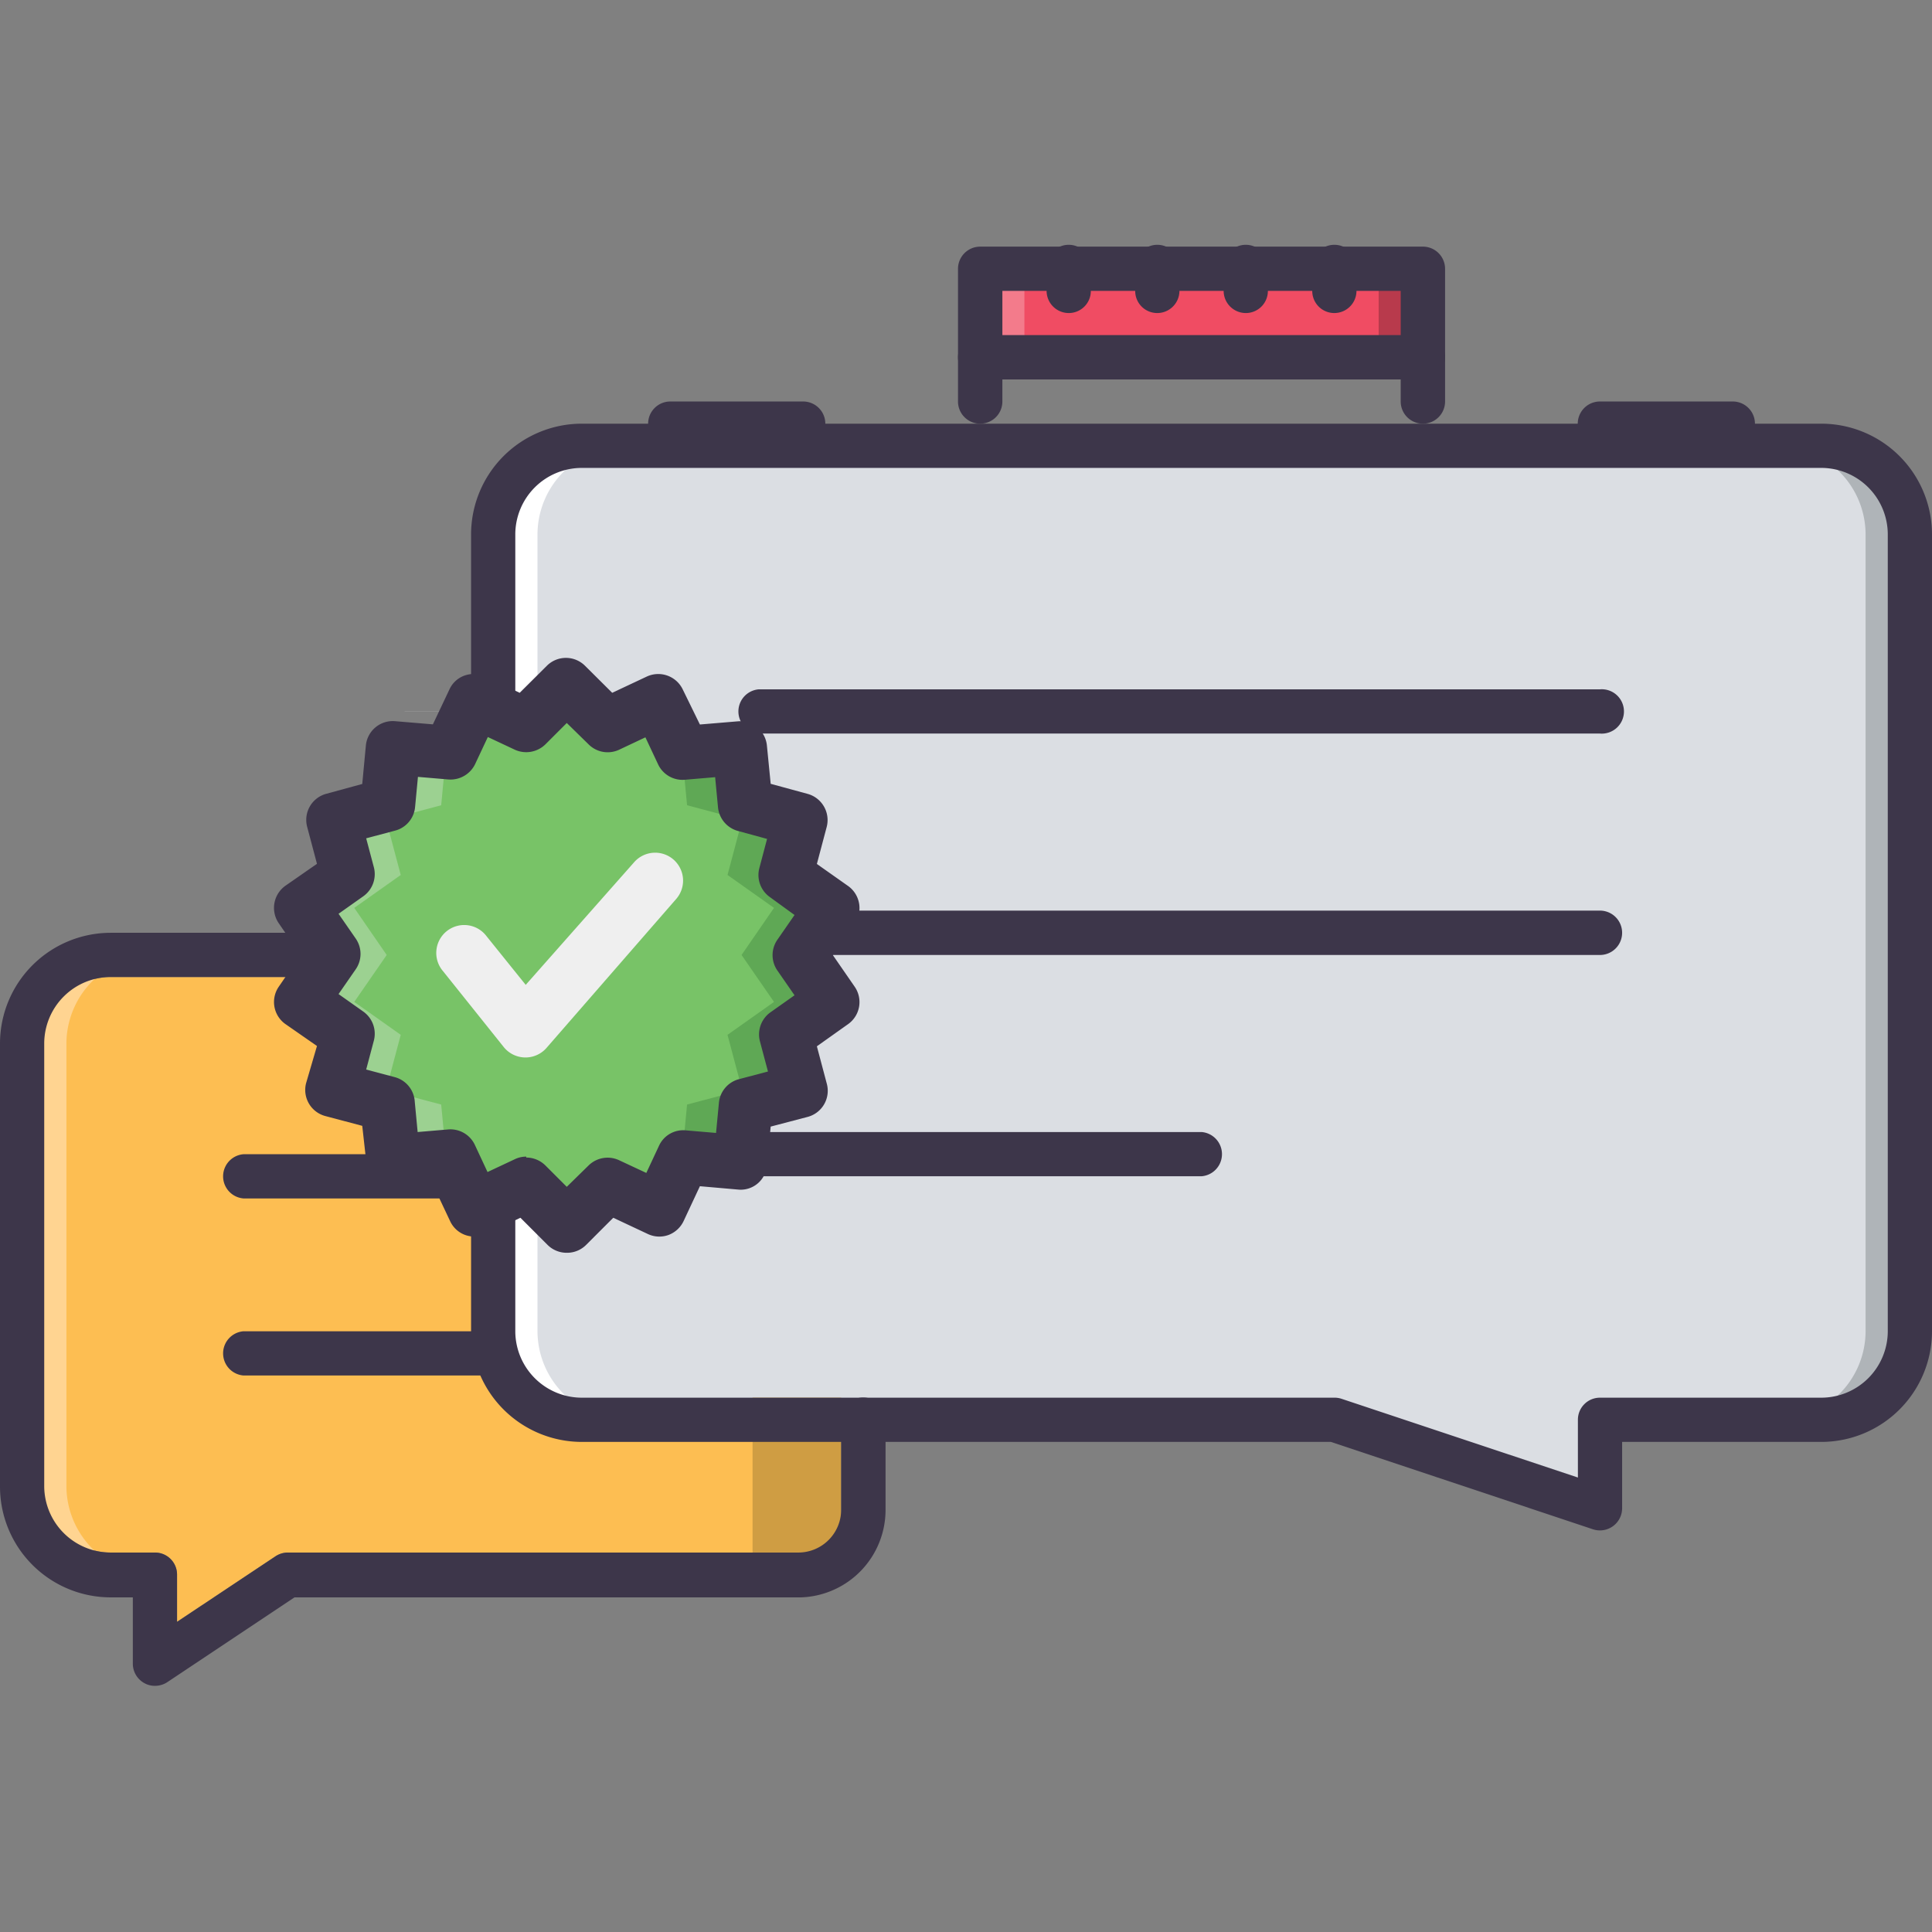 <svg id="Layer_1" data-name="Layer 1" xmlns="http://www.w3.org/2000/svg" viewBox="0 0 128 128"><rect x="0" y="0" width="128" height="128" fill="#808080" stroke="none"/><defs><style>.cls-1{fill:#fdbe52;}.cls-2{fill:#3d364a;}.cls-3{fill:#fff;}.cls-4{fill:#ffd491;}.cls-5{fill:#f04c63;}.cls-6{fill:#dbdee3;}.cls-7{fill:#c4c4c3;}.cls-8{fill:#afb4b8;}.cls-9{fill:#cf9d43;}.cls-10{fill:#f37b8b;}.cls-11{fill:#aaadae;}.cls-12{fill:#b83a4c;}.cls-13{fill:#78c367;}.cls-14{fill:#9cd191;}.cls-15{fill:#5fa855;}.cls-16{fill:#efefef;}</style></defs><title>forum-avaliativo</title><path class="cls-1" d="M50.33,63.27v41.06H44a1.47,1.47,0,0,0-1.47-1.47H19.07a1.49,1.49,0,0,0-.82.25l-6.52,4.34v-3.12a1.46,1.46,0,0,0-1.46-1.47H7.33a4.41,4.41,0,0,1-4.4-4.4V69.13a4.41,4.41,0,0,1,4.4-4.4h35.2A1.46,1.46,0,0,0,44,63.27Z"/><path class="cls-2" d="M42.53,91.13H16.13a1.47,1.47,0,0,1,0-2.93h26.4a1.47,1.47,0,1,1,0,2.93Z"/><path class="cls-3" d="M1.52,99.24a6.53,6.53,0,0,1-.05-.78V69.13a5.88,5.88,0,0,1,5.47-5.85,5.88,5.88,0,0,0-5.47,5.85V98.46a6.53,6.53,0,0,0,.05.78"/><path class="cls-4" d="M10.27,104.33H7.33a5.88,5.88,0,0,1-5.81-5.09,6.53,6.53,0,0,1-.05-.78V69.13a5.88,5.88,0,0,1,5.47-5.85h3.33A5.88,5.88,0,0,0,4.4,69.13V98.46a5.89,5.89,0,0,0,5.87,5.87"/><polyline class="cls-5" points="94.27 23.67 64.94 23.67 64.94 17.8 70.81 17.8 76.67 17.8 82.54 17.8 88.41 17.8 94.27 17.8 94.27 23.67"/><path class="cls-6" d="M126.53,35.4V88.2a5.88,5.88,0,0,1-5.86,5.86H106v5.87L88.4,94.06H38.54a5.88,5.88,0,0,1-5.86-5.86V35.4a5.88,5.88,0,0,1,5.86-5.86h82.13a5.88,5.88,0,0,1,5.86,5.86Z"/><path class="cls-6" d="M126.53,35.4V88.2a5.88,5.88,0,0,1-5.86,5.86H106v5.87L88.4,94.06H38.54a5.88,5.88,0,0,1-5.86-5.86V35.4a5.88,5.88,0,0,1,5.86-5.86h82.13a5.88,5.88,0,0,1,5.86,5.86Z"/><path class="cls-3" d="M35.61,88.2V35.4a5.88,5.88,0,0,1,5.87-5.86H38.54a5.88,5.88,0,0,0-5.86,5.86V88.2a5.88,5.88,0,0,0,5.86,5.86h2.94a5.88,5.88,0,0,1-5.87-5.86Z"/><path class="cls-7" d="M120.67,94.06h0a5.88,5.88,0,0,0,5.86-5.86V35.4h0V88.2a5.88,5.88,0,0,1-5.86,5.86"/><path class="cls-8" d="M120.67,94.06H117.8a5.88,5.88,0,0,0,5.8-5.86V35.4a5.88,5.88,0,0,0-5.86-5.86h2.93a5.88,5.88,0,0,1,5.86,5.86V88.2a5.88,5.88,0,0,1-5.86,5.86"/><polygon class="cls-7" points="32.68 88.2 32.68 88.2 32.68 47.14 26.81 47.14 26.81 47.13 32.68 47.13 32.68 47.14 32.68 88.2 32.68 88.2"/><path class="cls-9" d="M55.73,92.6v12.45a5.74,5.74,0,0,1-2.64.75H49.86V92.6Z"/><polygon class="cls-7" points="32.68 88.2 32.68 88.2 32.68 47.14 32.68 47.13 32.68 47.13 32.68 88.2 32.68 88.2"/><polyline class="cls-3" points="67.87 23.67 64.94 23.67 64.94 23.67 67.87 23.67 67.87 23.67"/><polyline class="cls-10" points="67.87 23.67 64.94 23.67 64.94 17.81 67.87 17.81 67.87 23.67"/><polyline class="cls-11" points="94.27 23.67 91.34 23.67 91.34 23.67 94.27 23.67 94.27 17.81 94.27 17.81 94.27 23.67"/><polyline class="cls-12" points="94.27 23.67 91.34 23.67 91.34 17.81 94.27 17.81 94.27 23.67"/><path class="cls-2" d="M120.67,28.07H38.54a7.34,7.34,0,0,0-7.33,7.33V88.2a7.34,7.34,0,0,0,7.33,7.33H88.17l17.37,5.79a1.47,1.47,0,0,0,1.93-1.39v-4.4h13.2A7.34,7.34,0,0,0,128,88.2V35.4A7.34,7.34,0,0,0,120.67,28.07Zm4.4,60.13a4.41,4.41,0,0,1-4.4,4.4H106a1.46,1.46,0,0,0-1.46,1.46v3.83L88.87,92.67a1.49,1.49,0,0,0-.47-.07H38.54a4.41,4.41,0,0,1-4.4-4.4V35.4a4.41,4.41,0,0,1,4.4-4.4h82.13a4.41,4.41,0,0,1,4.4,4.4Z"/><path class="cls-2" d="M106,48.6H50.27a1.47,1.47,0,0,1,0-2.93H106a1.47,1.47,0,1,1,0,2.93Z"/><path class="cls-2" d="M106,63.27H50.27a1.47,1.47,0,0,1,0-2.94H106a1.47,1.47,0,1,1,0,2.94Z"/><path class="cls-2" d="M79.61,77.93H50.27a1.47,1.47,0,0,1,0-2.93H79.61a1.47,1.47,0,0,1,0,2.93Z"/><path class="cls-2" d="M66.41,22.2H92.8V19.27H66.41V22.2Zm27.86,2.94H64.94a1.47,1.47,0,0,1-1.47-1.47V17.81a1.47,1.47,0,0,1,1.47-1.47H94.27a1.47,1.47,0,0,1,1.47,1.47v5.86a1.47,1.47,0,0,1-1.47,1.47Z"/><path class="cls-2" d="M64.94,28.07a1.47,1.47,0,0,1-1.47-1.47V23.67a1.47,1.47,0,0,1,2.94,0V26.6a1.47,1.47,0,0,1-1.47,1.47Z"/><path class="cls-2" d="M94.27,28.07A1.47,1.47,0,0,1,92.8,26.6V23.67a1.47,1.47,0,0,1,2.94,0V26.6a1.47,1.47,0,0,1-1.47,1.47Z"/><path class="cls-2" d="M53.21,29.54h-8.8a1.47,1.47,0,0,1,0-2.94h8.8a1.47,1.47,0,0,1,0,2.94Z"/><path class="cls-2" d="M114.8,29.54H106a1.47,1.47,0,0,1,0-2.94h8.8a1.47,1.47,0,0,1,0,2.94Z"/><path class="cls-2" d="M70.81,20.74a1.47,1.47,0,0,1-1.47-1.47V17.81a1.47,1.47,0,1,1,2.93,0v1.46a1.46,1.46,0,0,1-1.46,1.47Z"/><path class="cls-2" d="M76.67,20.74a1.46,1.46,0,0,1-1.46-1.47V17.81a1.47,1.47,0,1,1,2.93,0v1.46a1.47,1.47,0,0,1-1.47,1.47Z"/><path class="cls-2" d="M82.54,20.74a1.47,1.47,0,0,1-1.47-1.47V17.81a1.47,1.47,0,1,1,2.93,0v1.46a1.46,1.46,0,0,1-1.46,1.47Z"/><path class="cls-2" d="M88.4,20.74a1.46,1.46,0,0,1-1.46-1.47V17.81a1.47,1.47,0,1,1,2.93,0v1.46a1.47,1.47,0,0,1-1.47,1.47Z"/><path class="cls-2" d="M58.67,94.06v6a5.8,5.8,0,0,1-5.58,5.77H19.51l-8.43,5.62a1.47,1.47,0,0,1-.81.24,1.38,1.38,0,0,1-.69-.17,1.47,1.47,0,0,1-.78-1.29v-4.4H7.33A7.34,7.34,0,0,1,0,98.46V69.13A7.34,7.34,0,0,1,7.33,61.8h35.2a1.47,1.47,0,1,1,0,2.93H7.33a4.41,4.41,0,0,0-4.4,4.4V98.46a4.41,4.41,0,0,0,4.4,4.4h2.94a1.46,1.46,0,0,1,1.46,1.47v3.12l6.52-4.34a1.49,1.49,0,0,1,.82-.25H52.89A2.84,2.84,0,0,0,55.73,100V94a.57.57,0,0,1,0-.13,1.46,1.46,0,0,1,1.4-1.28h.11A1.47,1.47,0,0,1,58.67,94.06Z"/><path class="cls-2" d="M42.53,79.4H16.13a1.47,1.47,0,0,1,0-2.93h26.4a1.47,1.47,0,1,1,0,2.93Z"/><polygon class="cls-13" points="55.11 66.38 52.03 68.56 53 72.21 49.34 73.18 48.99 76.98 45.23 76.65 43.62 80.09 40.18 78.48 37.5 81.16 34.81 78.48 31.38 80.09 29.77 76.65 26.01 76.98 25.65 73.18 22 72.21 22.97 68.56 19.89 66.38 22.04 63.27 19.89 60.15 22.97 57.97 22 54.32 25.65 53.35 26.01 49.56 29.77 49.88 31.38 46.45 34.81 48.06 37.5 45.37 40.18 48.06 43.62 46.45 45.23 49.88 48.99 49.56 49.34 53.32 53 54.32 52.03 57.97 55.11 60.15 52.96 63.27 55.11 66.38"/><polyline class="cls-14" points="26.01 76.97 25.65 73.18 22 72.21 22.97 68.56 22.97 68.56 22.97 68.56 19.89 66.38 22.04 63.27 22.04 63.27 22.04 63.27 19.89 60.15 22.97 57.97 22.43 55.96 22 54.32 25.65 53.35 26.01 49.56 29.56 49.86 29.23 53.35 25.58 54.32 26.55 57.97 23.47 60.15 25.62 63.27 23.47 66.38 26.55 68.56 25.58 72.21 29.23 73.18 29.56 76.67 26.01 76.97"/><polyline class="cls-15" points="48.74 76.95 45.23 76.65 45.22 76.67 45.19 76.67 45.52 73.18 49.17 72.21 48.2 68.56 51.28 66.38 49.13 63.27 51.28 60.15 48.2 57.97 49.17 54.32 45.52 53.35 45.19 49.86 45.22 49.86 45.23 49.88 48.74 49.58 49.1 53.35 52.75 54.32 51.78 57.97 54.86 60.15 52.71 63.27 54.86 66.38 51.78 68.56 52.75 72.21 49.1 73.18 48.74 76.95"/><path class="cls-2" d="M34.86,76.69a1.81,1.81,0,0,1,1.27.52l1.42,1.42L39,77.21a1.8,1.8,0,0,1,2-.35l1.82.85.85-1.82a1.76,1.76,0,0,1,1.77-1l2,.17.19-2a1.79,1.79,0,0,1,1.32-1.56l1.93-.51L50.35,69A1.8,1.8,0,0,1,51,67.1l1.64-1.16-1.15-1.66a1.79,1.79,0,0,1,0-2l1.15-1.66L51,59.43a1.79,1.79,0,0,1-.69-1.92l.51-1.93-1.94-.53a1.8,1.8,0,0,1-1.31-1.56l-.19-2-2,.17a1.79,1.79,0,0,1-1.77-1l-.85-1.81L41,49.68a1.79,1.79,0,0,1-2-.36L37.55,47.9l-1.42,1.42a1.82,1.82,0,0,1-2,.36l-1.81-.85-.85,1.81a1.81,1.81,0,0,1-1.78,1l-2-.17-.19,2a1.78,1.78,0,0,1-1.32,1.56l-1.92.51.51,1.92a1.8,1.8,0,0,1-.7,1.92l-1.64,1.16,1.15,1.66a1.79,1.79,0,0,1,0,2l-1.15,1.66,1.64,1.16a1.8,1.8,0,0,1,.7,1.92l-.51,1.92,1.92.51A1.79,1.79,0,0,1,27.48,73l.19,2,2-.17a1.79,1.79,0,0,1,1.78,1l.85,1.82,1.81-.85a1.72,1.72,0,0,1,.76-.17ZM37.55,83a1.79,1.79,0,0,1-1.27-.52l-1.8-1.8-2.29,1.08a1.81,1.81,0,0,1-1.37.06,1.76,1.76,0,0,1-1-.92l-1.09-2.31-2.51.22a1.77,1.77,0,0,1-1.93-1.62L24,74.59l-2.45-.65a1.79,1.79,0,0,1-1.27-2.18L21,69.3,18.9,67.84a1.79,1.79,0,0,1-.43-2.47l1.44-2.1-1.44-2.1a1.8,1.8,0,0,1,.43-2.48L21,57.23l-.65-2.45a1.79,1.79,0,0,1,1.27-2.19L24,51.94l.24-2.55a1.79,1.79,0,0,1,1.93-1.61l2.51.21,1.09-2.3a1.74,1.74,0,0,1,1-.93,1.81,1.81,0,0,1,1.37.06l2.29,1.08,1.8-1.79a1.79,1.79,0,0,1,2.53,0l1.8,1.79,2.3-1.08a1.8,1.8,0,0,1,2.38.87L46.37,48l2.51-.21a1.78,1.78,0,0,1,1.93,1.61l.25,2.53,2.46.67a1.8,1.8,0,0,1,1.25,2.19l-.65,2.45,2.07,1.46a1.8,1.8,0,0,1,.44,2.48l-1.45,2.1,1.45,2.1a1.79,1.79,0,0,1-.44,2.47l-2.07,1.47.65,2.45A1.79,1.79,0,0,1,53.5,74l-2.44.64-.25,2.55a1.74,1.74,0,0,1-1.93,1.62l-2.51-.22-1.08,2.31a1.81,1.81,0,0,1-1,.92,1.78,1.78,0,0,1-1.36-.06l-2.3-1.08-1.8,1.8a1.78,1.78,0,0,1-1.26.52Z"/><path class="cls-16" d="M33.35,69.34l-4-5a1.85,1.85,0,1,1,2.88-2.32l2.6,3.23L42,57.14a1.85,1.85,0,1,1,2.79,2.43l-8.55,9.82A1.85,1.85,0,0,1,33.35,69.34Z"/></svg>